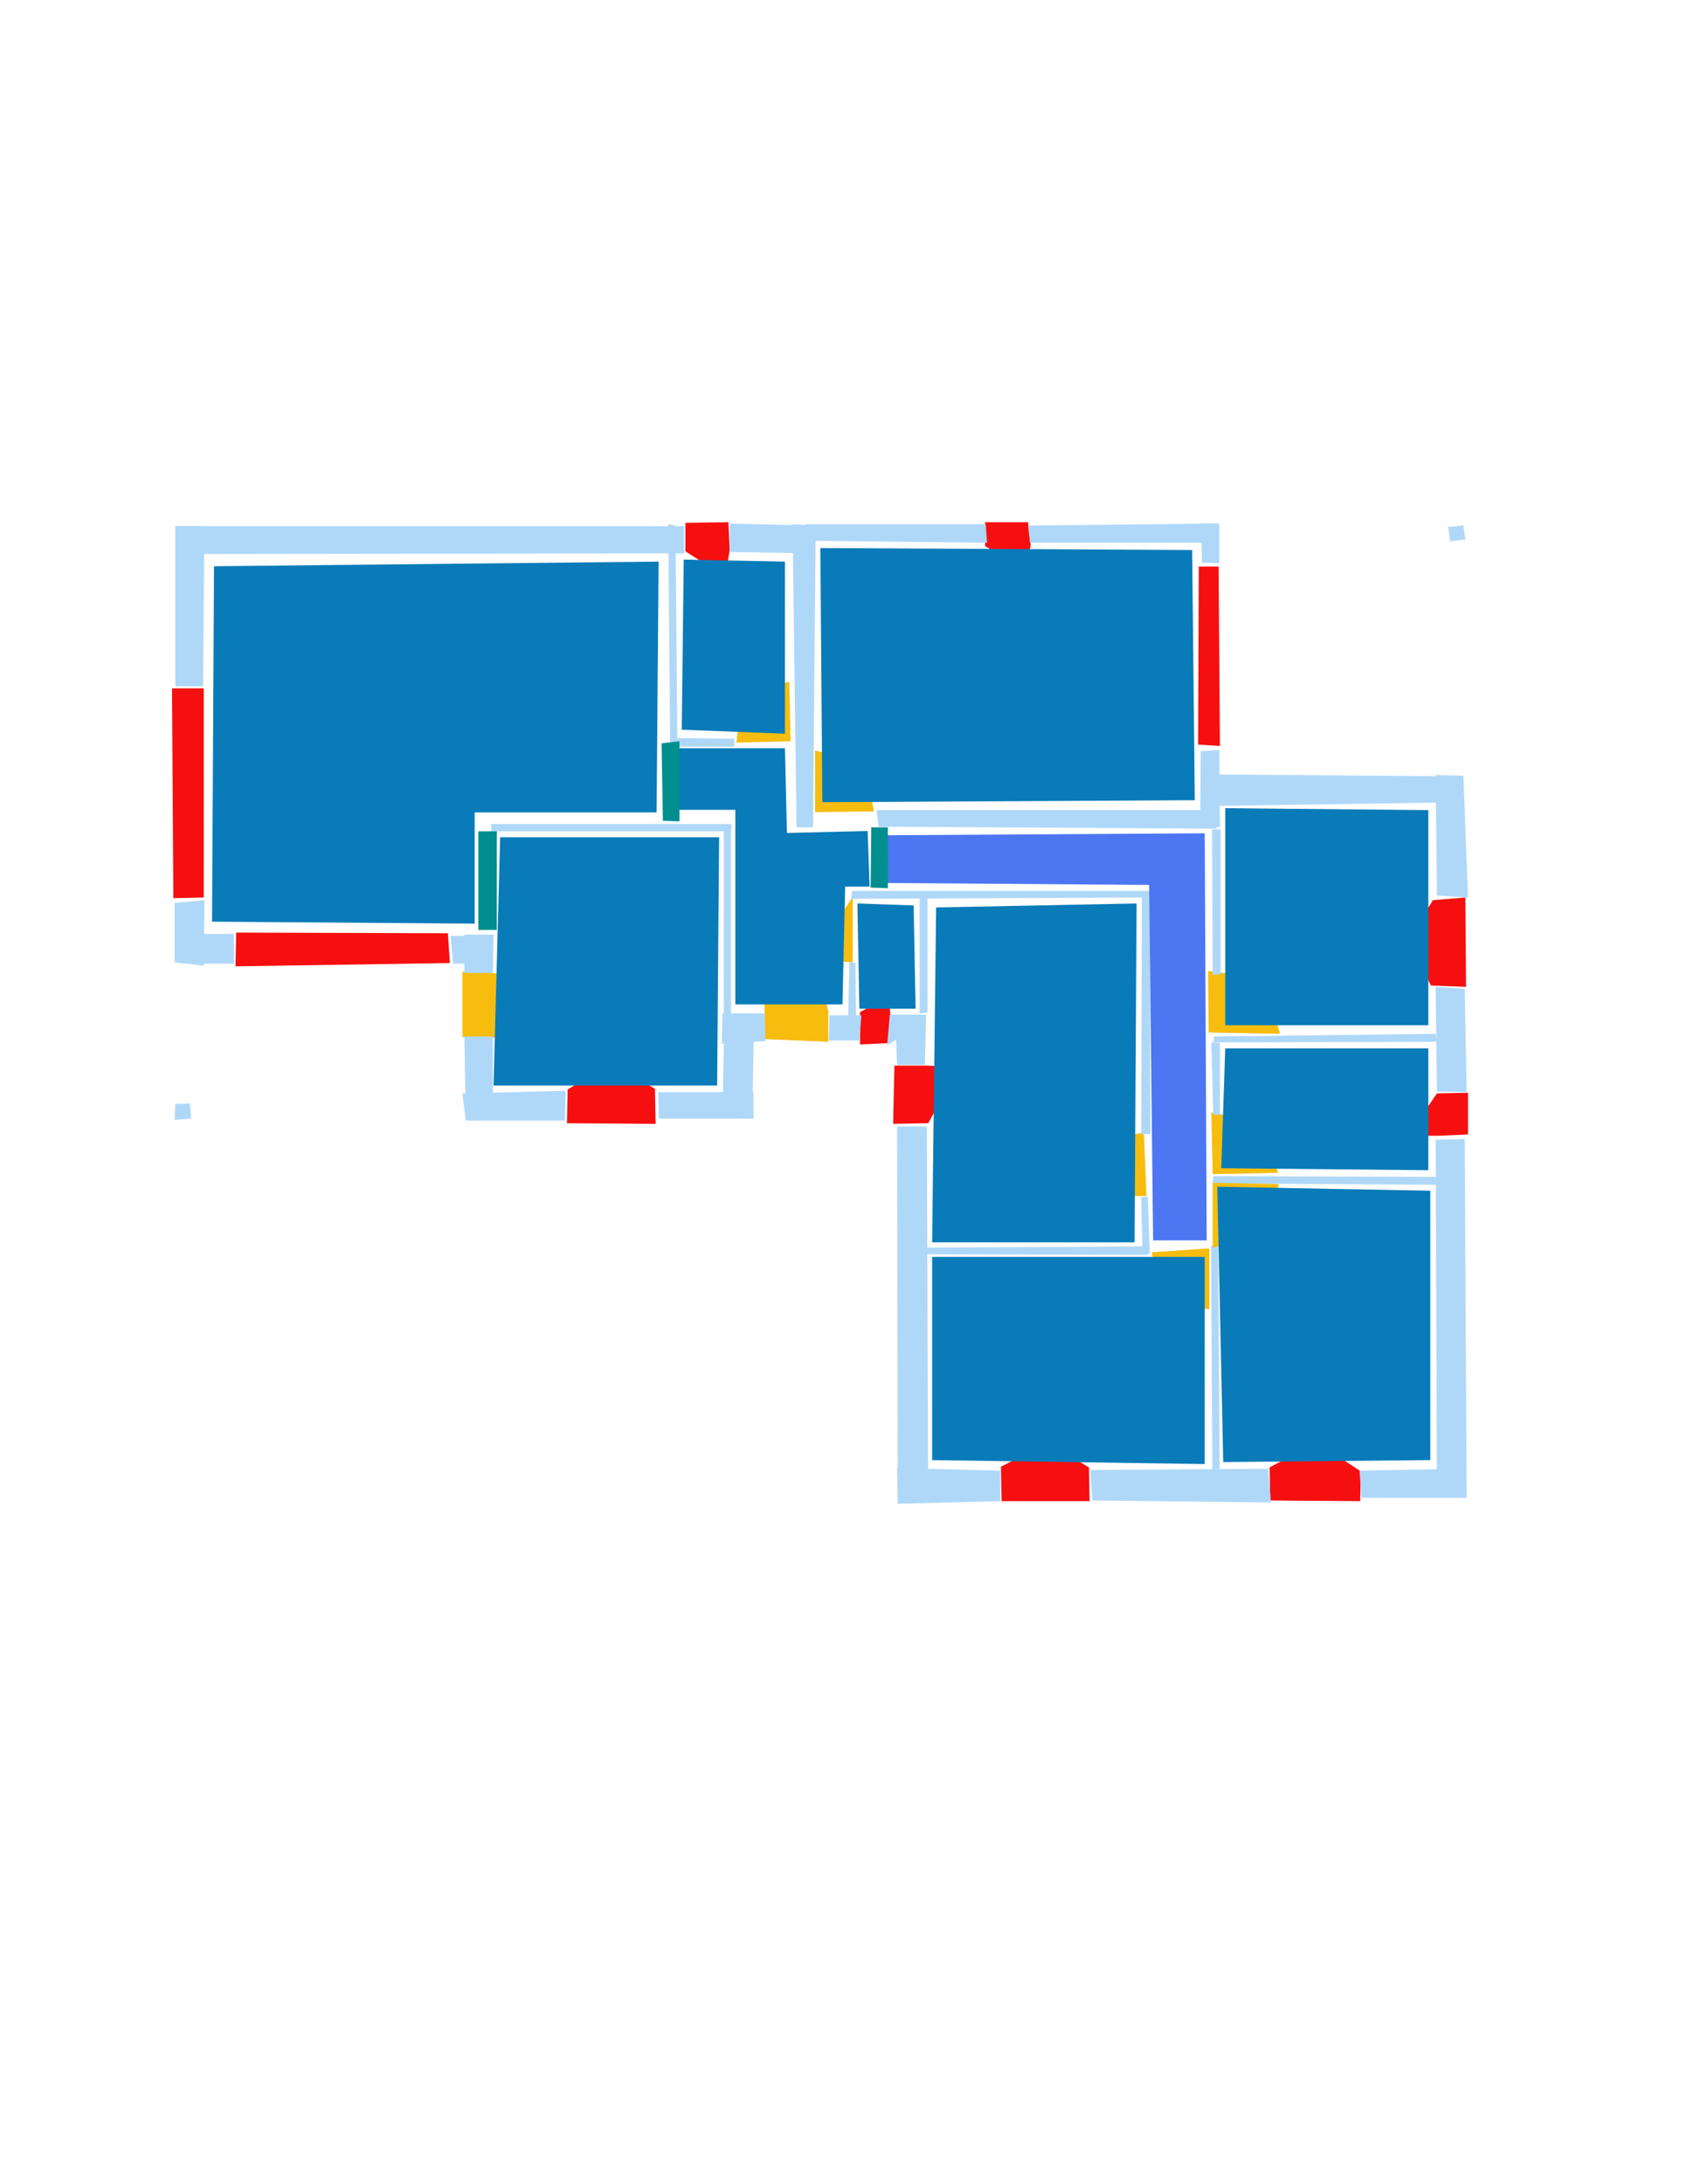 <ns0:svg xmlns:ns0="http://www.w3.org/2000/svg" version="1.1" width="2550" height="3300">
<ns0:width>2480</ns0:width>
<ns0:height>3508</ns0:height>
<ns0:nclasslabel>50</ns0:nclasslabel>
<ns0:nclassappear>5</ns0:nclassappear>
<ns0:class>Bidet-1</ns0:class>
<ns0:class>Bidet-2</ns0:class>
<ns0:class>Bidet-3</ns0:class>
<ns0:class>Bidet-4</ns0:class>
<ns0:class>Door</ns0:class>
<ns0:class>Door-1</ns0:class>
<ns0:class>Door-23</ns0:class>
<ns0:class>Oven-1</ns0:class>
<ns0:class>Oven-2</ns0:class>
<ns0:class>Oven-3</ns0:class>
<ns0:class>Oven-4</ns0:class>
<ns0:class>Parking</ns0:class>
<ns0:class>Roof</ns0:class>
<ns0:class>Room</ns0:class>
<ns0:class>Separation</ns0:class>
<ns0:class>Sink-1</ns0:class>
<ns0:class>Sink-11</ns0:class>
<ns0:class>Sink-12</ns0:class>
<ns0:class>Sink-13</ns0:class>
<ns0:class>Sink-14</ns0:class>
<ns0:class>Sink-2</ns0:class>
<ns0:class>Sink-3</ns0:class>
<ns0:class>Sink-4</ns0:class>
<ns0:class>Sink-5</ns0:class>
<ns0:class>Sink-6</ns0:class>
<ns0:class>Sofa-1</ns0:class>
<ns0:class>Sofa-3</ns0:class>
<ns0:class>Sofa-4</ns0:class>
<ns0:class>Sofa-5</ns0:class>
<ns0:class>Sofa-6</ns0:class>
<ns0:class>Sofa-7</ns0:class>
<ns0:class>Sofa-8</ns0:class>
<ns0:class>Sofa-9</ns0:class>
<ns0:class>Stairs-1</ns0:class>
<ns0:class>Table-1</ns0:class>
<ns0:class>Table-2</ns0:class>
<ns0:class>Table-3</ns0:class>
<ns0:class>Table-4</ns0:class>
<ns0:class>Table-5</ns0:class>
<ns0:class>Table-6</ns0:class>
<ns0:class>Table-7</ns0:class>
<ns0:class>Text</ns0:class>
<ns0:class>Tub-1</ns0:class>
<ns0:class>Tub-3</ns0:class>
<ns0:class>TV-1</ns0:class>
<ns0:class>TV-2</ns0:class>
<ns0:class>Wall</ns0:class>
<ns0:class>Wall-1</ns0:class>
<ns0:class>Wallieee</ns0:class>
<ns0:class>Window</ns0:class>
<ns0:polygon class="Window" fill="#f60f0f" id="0" transcription="" points="936,1614 990,1645 991,1698 857,1697 858,1646 914,1613 " />
<ns0:polygon class="Window" fill="#f60f0f" id="1" transcription="" points="308,1040 308,1356 262,1357 260,1040 " />
<ns0:polygon class="Window" fill="#f60f0f" id="2" transcription="" points="357,1409 677,1410 680,1455 356,1460 " />
<ns0:polygon class="Window" fill="#f60f0f" id="3" transcription="" points="1096,871 1036,833 1036,790 1101,789 1103,831 " />
<ns0:polygon class="Door" fill="#F6BD0F" id="4" transcription="" points="1146,1042 1193,1030 1195,1120 1113,1122 1119,1075 " />
<ns0:polygon class="Door" fill="#F6BD0F" id="5" transcription="" points="1270,1143 1312,1180 1321,1226 1232,1227 1232,1134 " />
<ns0:polygon class="Window" fill="#f60f0f" id="6" transcription="" points="1548,861 1489,825 1489,789 1554,789 1558,824 " />
<ns0:polygon class="Window" fill="#f60f0f" id="7" transcription="" points="1812,856 1842,856 1844,1127 1811,1125 " />
<ns0:polygon class="Window" fill="#f60f0f" id="8" transcription="" points="1446,1620 1403,1697 1350,1698 1352,1610 1400,1610 1426,1611 " />
<ns0:polygon class="Door" fill="#F6BD0F" id="9" transcription="" points="1155,1432 1196,1440 1238,1470 1252,1528 1252,1574 1156,1570 " />
<ns0:polygon class="Window" fill="#f60f0f" id="10" transcription="" points="1343,1507 1300,1529 1300,1578 1343,1576 1346,1534 " />
<ns0:polygon class="Window" fill="#f60f0f" id="11" transcription="" points="1571,2186 1591,2184 1646,2217 1647,2268 1514,2268 1513,2216 " />
<ns0:polygon class="Window" fill="#f60f0f" id="12" transcription="" points="1978,2186 1999,2185 2057,2223 2056,2268 1920,2267 1919,2217 " />
<ns0:polygon class="Window" fill="#f60f0f" id="13" transcription="" points="2133,1709 2172,1652 2219,1651 2219,1714 2174,1716 2150,1716 " />
<ns0:polygon class="Window" fill="#f60f0f" id="14" transcription="" points="2133,1413 2166,1360 2215,1356 2216,1491 2163,1489 2135,1434 " />
<ns0:polygon class="Door" fill="#F6BD0F" id="15" transcription="" points="1749,1942 1741,1892 1828,1886 1828,1978 1781,1974 " />
<ns0:polygon class="Door" fill="#F6BD0F" id="16" transcription="" points="1637,1807 1649,1752 1681,1720 1729,1711 1733,1807 " />
<ns0:polygon class="Door" fill="#F6BD0F" id="17" transcription="" points="1882,1690 1916,1728 1932,1772 1833,1774 1831,1681 " />
<ns0:polygon class="Door" fill="#F6BD0F" id="18" transcription="" points="1880,1474 1919,1510 1935,1562 1881,1561 1827,1560 1826,1467 " />
<ns0:polygon class="Door" fill="#F6BD0F" id="19" transcription="" points="842,1569 699,1567 699,1468 745,1470 788,1476 820,1503 836,1531 " />
<ns0:polygon class="Door" fill="#F6BD0F" id="20" transcription="" points="1237,1433 1289,1355 1289,1454 1261,1452 " />
<ns0:polygon class="Wall" fill="#AFD8F8" id="21" transcription="" points="265,795 1034,795 1034,836 265,837 " />
<ns0:polygon class="Wall" fill="#AFD8F8" id="22" transcription="" points="265,795 265,1037 307,1037 309,795 " />
<ns0:polygon class="Wall" fill="#AFD8F8" id="23" transcription="" points="1103,791 1103,834 1224,836 1223,794 " />
<ns0:polygon class="Wall" fill="#AFD8F8" id="24" transcription="" points="1204,1250 1229,1250 1233,794 1198,792 " />
<ns0:polygon class="Wall" fill="#AFD8F8" id="25" transcription="" points="1490,792 1492,820 1217,817 1217,792 " />
<ns0:polygon class="Wall" fill="#AFD8F8" id="26" transcription="" points="1840,791 1554,794 1557,820 1842,820 " />
<ns0:polygon class="Wall" fill="#AFD8F8" id="27" transcription="" points="1843,851 1817,850 1815,791 1843,791 " />
<ns0:polygon class="Wall" fill="#AFD8F8" id="28" transcription="" points="264,1364 309,1360 308,1459 264,1454 " />
<ns0:polygon class="Wall" fill="#AFD8F8" id="29" transcription="" points="353.5,1411 353.5,1456 300.5,1456 302.5,1411 " />
<ns0:polygon class="Wall" fill="#AFD8F8" id="30" transcription="" points="746,1412 745,1470 702,1470 702,1412 " />
<ns0:polygon class="Wall" fill="#AFD8F8" id="31" transcription="" points="681,1414 685,1456 745,1456 743,1414 " />
<ns0:polygon class="Wall" fill="#AFD8F8" id="32" transcription="" points="704,1686 745,1688 745,1566 702,1566 " />
<ns0:polygon class="Wall" fill="#AFD8F8" id="33" transcription="" points="855,1648 854,1693 704,1693 699,1652 " />
<ns0:polygon class="Wall" fill="#AFD8F8" id="34" transcription="" points="265,1668 287,1667 289,1690 264,1692 " />
<ns0:polygon class="Wall" fill="#AFD8F8" id="35" transcription="" points="1139,1690 996,1690 995,1650 1139,1650 " />
<ns0:polygon class="Wall" fill="#AFD8F8" id="36" transcription="" points="1095,1533 1140,1531 1137,1690 1092,1689 " />
<ns0:polygon class="Wall" fill="#AFD8F8" id="37" transcription="" points="1156,1531 1157,1573 1091,1577 1092,1531 " />
<ns0:polygon class="Wall" fill="#AFD8F8" id="38" transcription="" points="1400,1533 1398,1609 1356,1609 1354.5,1571 1341,1579 1345,1533 " />
<ns0:polygon class="Wall" fill="#AFD8F8" id="39" transcription="" points="1254,1534 1253,1572 1299,1572 1302,1534 " />
<ns0:polygon class="Wall" fill="#AFD8F8" id="40" transcription="" points="1357,2263 1356,1702 1401,1702 1403,2261 " />
<ns0:polygon class="Wall" fill="#AFD8F8" id="41" transcription="" points="1512,2222 1512,2268 1357,2272 1356,2218 " />
<ns0:polygon class="Wall" fill="#AFD8F8" id="42" transcription="" points="2214,2263 2058,2263 2055,2222 2212,2219 " />
<ns0:polygon class="Wall" fill="#AFD8F8" id="43" transcription="" points="1648,2221 1651,2267 1921,2270 1917,2219 " />
<ns0:polygon class="Wall" fill="#AFD8F8" id="44" transcription="" points="2214,1721 2170,1722 2172,2261 2217,2263 " />
<ns0:polygon class="Wall" fill="#AFD8F8" id="45" transcription="" points="2214,1494 2217,1650 2172,1649 2170,1491 " />
<ns0:polygon class="Wall" fill="#AFD8F8" id="46" transcription="" points="2212,1172 2219,1356 2172,1353 2170,1171 " />
<ns0:polygon class="Wall" fill="#AFD8F8" id="47" transcription="" points="1818,1218 2212,1212 2211,1173 1817,1170 " />
<ns0:polygon class="Wall" fill="#AFD8F8" id="48" transcription="" points="1815,1135 1843,1133 1844,1250 1814,1248 " />
<ns0:polygon class="Wall" fill="#AFD8F8" id="49" transcription="" points="1325,1224 1328,1249 1839,1252 1837,1224 " />
<ns0:polygon class="Wall" fill="#AFD8F8" id="50" transcription="" points="1110,1116 1110,1128 1013,1128 1013,1115 " />
<ns0:polygon class="Wall" fill="#AFD8F8" id="51" transcription="" points="1105,1247 1105,1532 1094,1533 1094,1246 " />
<ns0:polygon class="Wall" fill="#AFD8F8" id="52" transcription="" points="742,1245 1106,1245 1105,1256 743,1256 " />
<ns0:polygon class="Wall" fill="#AFD8F8" id="53" transcription="" points="1293,1455 1294,1534 1282,1534 1284,1453 " />
<ns0:polygon class="Wall" fill="#AFD8F8" id="54" transcription="" points="1402,1347 1402,1530 1390,1531 1390,1347 " />
<ns0:polygon class="Wall" fill="#AFD8F8" id="55" transcription="" points="1738,1347 1739,1713 1725,1714 1726,1347 " />
<ns0:polygon class="Wall" fill="#AFD8F8" id="56" transcription="" points="1288,1346 1739,1346 1737,1356 1287,1358 " />
<ns0:polygon class="Wall" fill="#AFD8F8" id="57" transcription="" points="1735,1883 1397,1885 1397,1895 1735,1896 " />
<ns0:polygon class="Wall" fill="#AFD8F8" id="58" transcription="" points="1735,1808 1738,1894 1727,1895 1725,1809 " />
<ns0:polygon class="Wall" fill="#AFD8F8" id="59" transcription="" points="1841.5,1881.5 1843.5,2220.5 1832.5,2220.5 1830.5,1882.5 " />
<ns0:polygon class="Wall" fill="#AFD8F8" id="60" transcription="" points="1833,1788 2171,1790 2170,1778 1834,1777 " />
<ns0:polygon class="Door" fill="#F6BD0F" id="61" transcription="" points="1933,1789 1833,1787 1833,1885 1883,1873 1917,1848 " />
<ns0:polygon class="Wall" fill="#AFD8F8" id="62" transcription="" points="2189,796 2212,794 2215,815 2192,818 " />
<ns0:polygon class="Wall" fill="#AFD8F8" id="63" transcription="" points="1845,1472 1845,1253 1832,1253 1833,1473 " />
<ns0:polygon class="Wall" fill="#AFD8F8" id="64" transcription="" points="1834,1575 2172,1574 2170,1562 1835,1566 " />
<ns0:polygon class="Wall" fill="#AFD8F8" id="65" transcription="" points="1844,1684 1844,1576 1831,1575 1834,1685 " />
<ns0:polygon class="Room" fill="#097bb9" id="66" transcription="" points="323.5,855.5 995.5,848.5 992.5,1227.5 717.5,1227.5 717.5,1395.5 320.5,1392.5 " />
<ns0:polygon class="Room" fill="#097bb9" id="67" transcription="" points="756,1265 1087,1265 1084,1640 746,1640 " />
<ns0:polygon class="Room" fill="#097bb9" id="68" transcription="" points="1005.5,1130.5 1186.5,1130.5 1189.5,1258.5 1311.5,1255.5 1314.5,1339.5 1277.5,1339.5 1273.5,1517.5 1111.5,1517.5 1111.5,1223.5 1008.5,1223.5 " />
<ns0:polygon class="Room" fill="#097bb9" id="69" transcription="" points="1033.5,845.5 1186.5,848.5 1186.5,1108.5 1030.5,1102.5 " />
<ns0:polygon class="Room" fill="#097bb9" id="70" transcription="" points="1240,828 1802,831 1806,1209 1243,1212 " />
<ns0:polygon class="kitchen" fill="#4c76f2" id="71" transcription="" points="1824,1874 1821,1259 1328,1262 1331,1334 1737,1337 1743,1874 " />
<ns0:polygon class="Room" fill="#097bb9" id="72" transcription="" points="1296,1365 1381,1368 1384,1524 1299,1524 " />
<ns0:polygon class="Room" fill="#097bb9" id="73" transcription="" points="1415,1371 1718,1365 1715,1877 1409,1877 " />
<ns0:polygon class="Room" fill="#097bb9" id="74" transcription="" points="1852,1221 2159,1224 2159,1549 1852,1549 " />
<ns0:polygon class="Room" fill="#097bb9" id="75" transcription="" points="2159,1584 2159,1768 1846,1765 1852,1584 " />
<ns0:polygon class="Room" fill="#097bb9" id="76" transcription="" points="2162,2206 2162,1799 1840,1793 1849,2209 " />
<ns0:polygon class="Room" fill="#097bb9" id="77" transcription="" points="1409,1899 1821,1899 1821,2212 1409,2206 " />
<ns0:polygon class="Wall" fill="#AFD8F8" id="78" transcription="" points="1010,792 1021,794 1024,1129 1013,1129 " />
<ns0:polygon class="Separation" fill="#008E8E" id="79" transcription="" points="723,1256 751,1256 751,1405 723,1405 " />
<ns0:polygon class="Separation" fill="#008E8E" id="80" transcription="" points="1000,1123 1027,1120 1027,1241 1002,1240 " />
<ns0:polygon class="Separation" fill="#008E8E" id="81" transcription="" points="1317,1250 1342,1250 1342,1342 1316,1341 " />
<ns0:relation type="incident" objects="35,36" />
<ns0:relation type="incident" objects="36,37" />
<ns0:relation type="incident" objects="37,9" />
<ns0:relation type="incident" objects="9,39" />
<ns0:relation type="incident" objects="39,10" />
<ns0:relation type="incident" objects="10,38" />
<ns0:relation type="incident" objects="38,8" />
<ns0:relation type="incident" objects="8,40" />
<ns0:relation type="incident" objects="40,41" />
<ns0:relation type="incident" objects="41,11" />
<ns0:relation type="incident" objects="11,43" />
<ns0:relation type="incident" objects="43,12" />
<ns0:relation type="incident" objects="12,42" />
<ns0:relation type="incident" objects="42,44" />
<ns0:relation type="incident" objects="44,13" />
<ns0:relation type="incident" objects="45,13" />
<ns0:relation type="incident" objects="45,14" />
<ns0:relation type="incident" objects="14,46" />
<ns0:relation type="incident" objects="46,47" />
<ns0:relation type="incident" objects="47,48" />
<ns0:relation type="incident" objects="48,7" />
<ns0:relation type="incident" objects="7,27" />
<ns0:relation type="incident" objects="27,26" />
<ns0:relation type="incident" objects="26,6" />
<ns0:relation type="incident" objects="25,6" />
<ns0:relation type="incident" objects="25,23" />
<ns0:relation type="incident" objects="23,3" />
<ns0:relation type="incident" objects="21,3" />
<ns0:relation type="incident" objects="21,22" />
<ns0:relation type="incident" objects="22,1" />
<ns0:relation type="incident" objects="1,28" />
<ns0:relation type="incident" objects="28,2" />
<ns0:relation type="incident" objects="31,2" />
<ns0:relation type="incident" objects="30,31" />
<ns0:relation type="incident" objects="30,19" />
<ns0:relation type="incident" objects="19,32" />
<ns0:relation type="incident" objects="32,33" />
<ns0:relation type="incident" objects="33,0" />
<ns0:relation type="incident" objects="0,35" />
<ns0:relation type="incident" objects="43,59" />
<ns0:relation type="incident" objects="59,15" />
<ns0:relation type="incident" objects="15,57" />
<ns0:relation type="incident" objects="15,58" />
<ns0:relation type="incident" objects="57,58" />
<ns0:relation type="incident" objects="57,40" />
<ns0:relation type="incident" objects="58,16" />
<ns0:relation type="incident" objects="16,55" />
<ns0:relation type="incident" objects="55,56" />
<ns0:relation type="incident" objects="56,54" />
<ns0:relation type="incident" objects="54,38" />
<ns0:relation type="incident" objects="56,20" />
<ns0:relation type="incident" objects="20,53" />
<ns0:relation type="incident" objects="53,39" />
<ns0:relation type="incident" objects="59,61" />
<ns0:relation type="incident" objects="61,60" />
<ns0:relation type="incident" objects="60,44" />
<ns0:relation type="incident" objects="60,17" />
<ns0:relation type="incident" objects="17,65" />
<ns0:relation type="incident" objects="65,64" />
<ns0:relation type="incident" objects="64,45" />
<ns0:relation type="incident" objects="18,64" />
<ns0:relation type="incident" objects="18,63" />
<ns0:relation type="incident" objects="63,49" />
<ns0:relation type="incident" objects="63,48" />
<ns0:relation type="incident" objects="49,5" />
<ns0:relation type="incident" objects="5,24" />
<ns0:relation type="incident" objects="24,4" />
<ns0:relation type="incident" objects="4,50" />
<ns0:relation type="incident" objects="24,25" />
<ns0:relation type="incident" objects="24,23" />
<ns0:relation type="incident" objects="50,78" />
<ns0:relation type="incident" objects="78,21" />
<ns0:relation type="incident" objects="52,51" />
<ns0:relation type="incident" objects="51,36" />
<ns0:relation type="incident" objects="49,48" />
<ns0:relation type="neighbour" objects="66,67" />
<ns0:relation type="neighbour" objects="67,68" />
<ns0:relation type="neighbour" objects="68,66" />
<ns0:relation type="neighbour" objects="66,69" />
<ns0:relation type="neighbour" objects="69,68" />
<ns0:relation type="neighbour" objects="68,71" />
<ns0:relation type="neighbour" objects="71,70" />
<ns0:relation type="neighbour" objects="70,68" />
<ns0:relation type="neighbour" objects="68,72" />
<ns0:relation type="neighbour" objects="72,71" />
<ns0:relation type="neighbour" objects="73,72" />
<ns0:relation type="neighbour" objects="71,73" />
<ns0:relation type="neighbour" objects="77,73" />
<ns0:relation type="neighbour" objects="77,71" />
<ns0:relation type="neighbour" objects="77,76" />
<ns0:relation type="neighbour" objects="76,71" />
<ns0:relation type="neighbour" objects="76,75" />
<ns0:relation type="neighbour" objects="75,74" />
<ns0:relation type="neighbour" objects="75,71" />
<ns0:relation type="neighbour" objects="74,71" />
<ns0:relation type="access" objects="68,4,69" />
<ns0:relation type="access" objects="68,5,70" />
<ns0:relation type="access" objects="73,16,71" />
<ns0:relation type="access" objects="74,18,71" />
<ns0:relation type="access" objects="75,17,71" />
<ns0:relation type="access" objects="76,61,71" />
<ns0:relation type="access" objects="71,15,77" />
<ns0:relation type="access" objects="67,19,67" />
<ns0:relation type="access" objects="68,9,68" />
<ns0:relation type="incident" objects="81,56" />
<ns0:relation type="incident" objects="81,49" />
<ns0:relation type="incident" objects="81,5" />
<ns0:relation type="incident" objects="79,52" />
<ns0:relation type="incident" objects="79,30" />
<ns0:relation type="incident" objects="79,31" />
<ns0:relation type="outerP" objects="21,3,23,25,6,26,27,7,48,47,46,14,45,13,44,42,12,43,11,41,40,8,38,10,39,9,37,36,35,0,33,32,19,30,31,2,29,28,1,22" />
<ns0:relation type="surround" objects="21,78,80,52,79,31,2,29,28,1,22,21,66" />
<ns0:relation type="surround" objects="25,6,26,27,7,48,49,5,24,25,70" />
<ns0:relation type="surround" objects="3,23,24,4,50,78,3,69" />
<ns0:relation type="surround" objects="52,51,36,35,0,33,32,19,30,79,52,67" />
<ns0:relation type="surround" objects="50,4,24,5,49,81,56,20,53,39,9,37,51,52,80,50,68" />
<ns0:relation type="surround" objects="56,54,38,10,39,53,20,56,72" />
<ns0:relation type="surround" objects="49,63,18,65,17,60,61,59,15,58,16,55,56,81,49,71" />
<ns0:relation type="surround" objects="47,46,14,45,64,18,63,48,47,74" />
<ns0:relation type="surround" objects="64,45,13,44,60,17,65,64,75" />
<ns0:relation type="surround" objects="56,55,16,58,57,40,8,38,54,56,73" />
<ns0:relation type="surround" objects="60,44,42,12,43,59,61,60,76" />
<ns0:relation type="surround" objects="57,15,59,43,11,41,40,57,77" />
<ns0:relation type="access" objects="67,79,66" />
<ns0:relation type="access" objects="68,80,66" />
<ns0:relation type="access" objects="71,81,68" />
<ns0:relation type="access" objects="72,20,68" />
</ns0:svg>